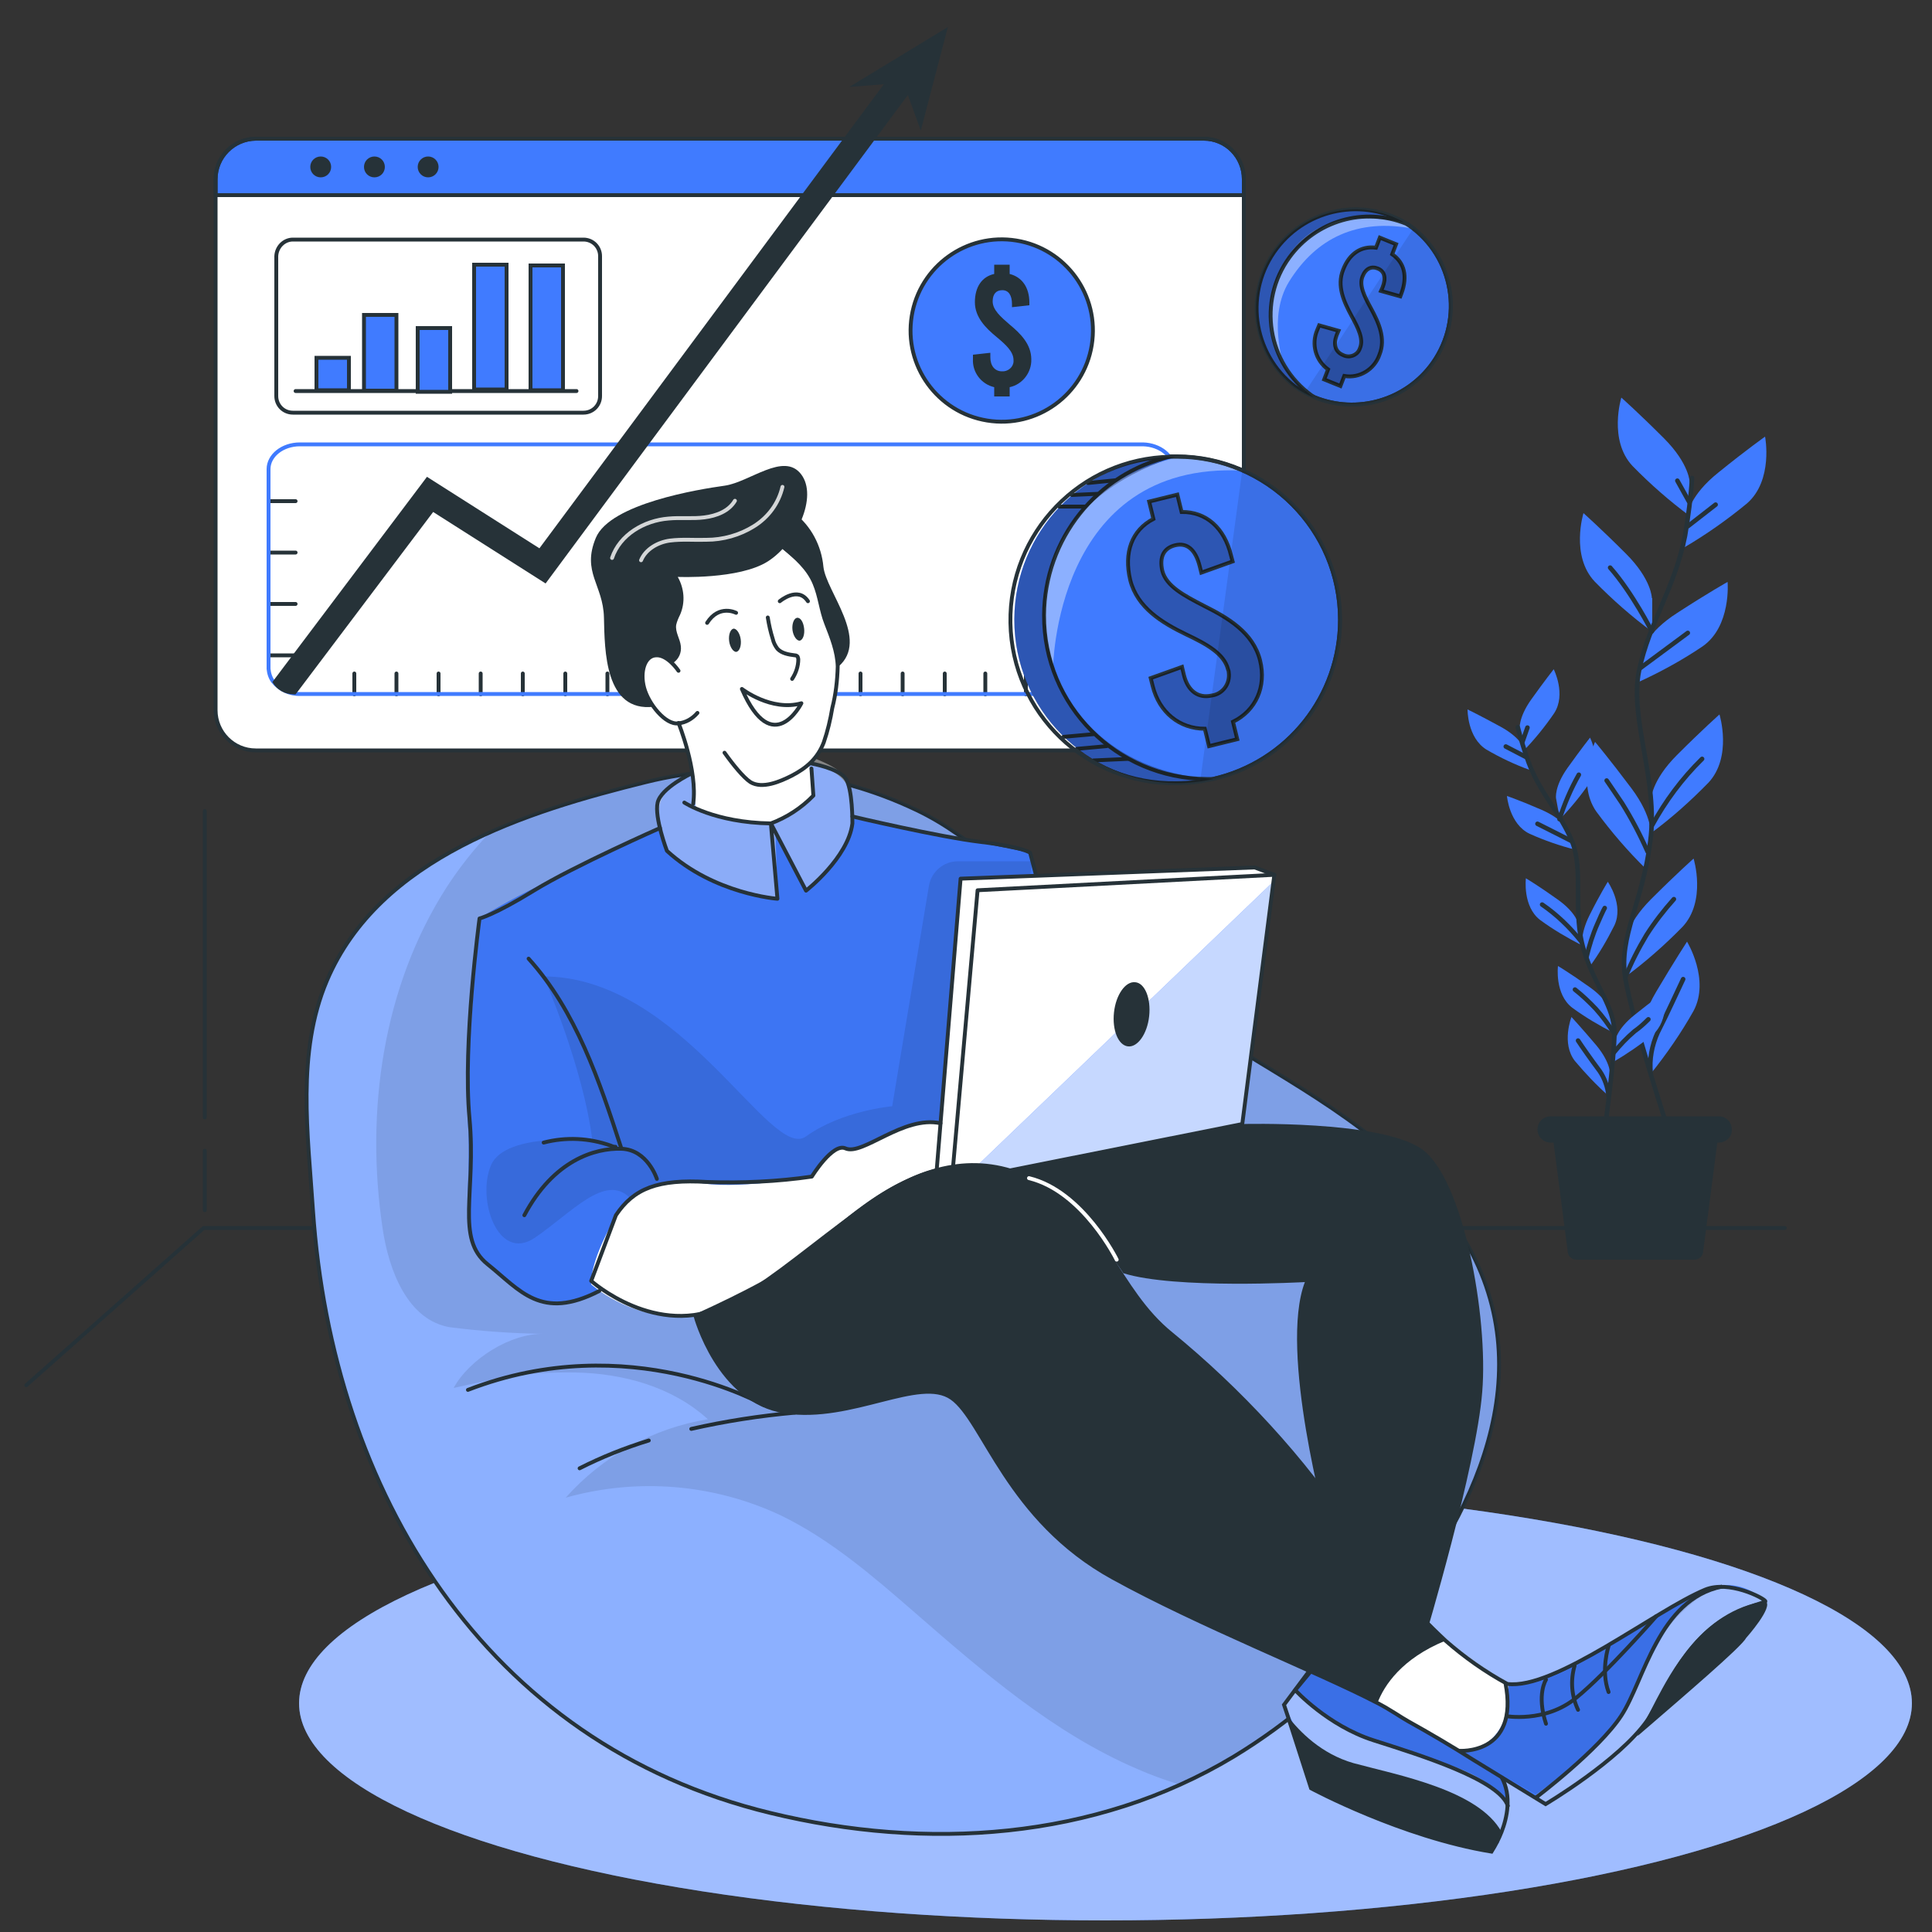 <?xml version="1.0" encoding="utf-8"?>
<!-- Generator: Adobe Illustrator 25.0.0, SVG Export Plug-In . SVG Version: 6.00 Build 0)  -->
<svg version="1.1" id="Layer_1" xmlns="http://www.w3.org/2000/svg" xmlns:xlink="http://www.w3.org/1999/xlink" x="0px" y="0px"
	 viewBox="0 0 500 500" style="enable-background:new 0 0 500 500;" xml:space="preserve">
<rect x="0" y="0" width="500" height="500" fill="#333333" stroke="none"/>
<style type="text/css">
	.st0{fill:#407BFF;}
	.st1{opacity:0.5;fill:#FFFFFF;enable-background:new    ;}
	.st2{fill:#FFFFFF;}
	.st3{fill:none;stroke:#263238;stroke-linecap:round;stroke-linejoin:round;}
	.st4{fill:#263238;}
	.st5{fill:#407BFF;stroke:#263238;stroke-miterlimit:10;}
	.st6{fill:none;stroke:#407BFF;stroke-linecap:round;stroke-linejoin:round;}
	.st7{fill:none;stroke:#263238;stroke-width:1.177;stroke-linecap:round;stroke-linejoin:round;}
	.st8{opacity:0.4;fill:#FFFFFF;enable-background:new    ;}
	.st9{fill:none;stroke:#263238;stroke-miterlimit:10;}
	.st10{opacity:0.3;enable-background:new    ;}
	.st11{opacity:0.1;enable-background:new    ;}
	.st12{opacity:5.000000e-02;enable-background:new    ;}
	.st13{fill:#FFFFFF;stroke:#263238;stroke-linecap:round;stroke-linejoin:round;}
	.st14{opacity:0.8;fill:none;stroke:#FFFFFF;stroke-linecap:round;stroke-linejoin:round;enable-background:new    ;}
	.st15{opacity:0.7;fill:#FFFFFF;enable-background:new    ;}
	.st16{fill:none;stroke:#FFFFFF;stroke-linecap:round;stroke-linejoin:round;}
</style>
<g id="freepik--Shadow--inject-27">
	<ellipse class="st0" cx="286.1" cy="440.8" rx="208.7" ry="56.2"/>
	<ellipse class="st1" cx="286.1" cy="440.8" rx="208.7" ry="56.2"/>
</g>
<g id="freepik--Window--inject-27">
	<path class="st2" d="M66.2,35.9h245.3c5.8,0,10.4,4.7,10.4,10.4v137.5c0,5.8-4.7,10.4-10.4,10.4H66.2c-5.8,0-10.4-4.7-10.4-10.4
		V46.4C55.8,40.6,60.4,35.9,66.2,35.9z"/>
	<path class="st0" d="M321.9,46.4v4.1H55.8v-4.1c0-5.8,4.7-10.4,10.4-10.5h245.4C317.3,35.9,321.9,40.6,321.9,46.4
		C321.9,46.3,321.9,46.3,321.9,46.4z"/>
	<path class="st3" d="M66.2,35.9h245.3c5.8,0,10.4,4.7,10.4,10.4v137.5c0,5.8-4.7,10.4-10.4,10.4H66.2c-5.8,0-10.4-4.7-10.4-10.4
		V46.4C55.8,40.6,60.4,35.9,66.2,35.9z"/>
	<path class="st3" d="M321.9,46.4v4.1H55.8v-4.1c0-5.8,4.7-10.4,10.4-10.5h245.4C317.3,35.9,321.9,40.6,321.9,46.4
		C321.9,46.3,321.9,46.3,321.9,46.4z"/>
	<path class="st4" d="M85.7,43.2c0,1.5-1.2,2.7-2.7,2.7c-1.5,0-2.7-1.2-2.7-2.7c0-1.5,1.2-2.7,2.7-2.7c0,0,0,0,0,0
		C84.5,40.5,85.7,41.7,85.7,43.2z"/>
	<path class="st4" d="M99.6,43.2c0,1.5-1.2,2.7-2.7,2.7c-1.5,0-2.7-1.2-2.7-2.7c0-1.5,1.2-2.7,2.7-2.7c0,0,0,0,0,0
		C98.4,40.5,99.6,41.7,99.6,43.2z"/>
	<circle class="st4" cx="110.8" cy="43.2" r="2.7"/>
	<path class="st3" d="M75.8,62h75.2c2.4,0,4.3,1.9,4.3,4.3v36.2c0,2.4-1.9,4.3-4.3,4.3H75.8c-2.4,0-4.3-1.9-4.3-4.3V66.3
		C71.6,63.9,73.5,62,75.8,62z"/>
	<line class="st3" x1="76.5" y1="101.2" x2="149.2" y2="101.2"/>
	<rect x="81.9" y="92.6" class="st5" width="8.4" height="8.4"/>
	<rect x="94.2" y="81.5" class="st5" width="8.4" height="19.6"/>
	<rect x="108.1" y="84.9" class="st5" width="8.4" height="16.5"/>
	<rect x="122.7" y="68.5" class="st5" width="8.4" height="32.3"/>
	<rect x="137.3" y="68.7" class="st5" width="8.4" height="32.3"/>
	
		<ellipse transform="matrix(0.16 -0.987 0.987 0.16 133.373 327.789)" class="st5" cx="259.3" cy="85.5" rx="23.6" ry="23.6"/>
	<path class="st4" d="M261.3,100.2v2.4h-4v-2.4c-3.4-0.8-5.7-3.9-5.5-7.3v-1.1l4.5-0.5v1.2c0,2.2,1.2,3.6,3,3.6c1.5,0.1,2.9-1,3-2.5
		c0-0.1,0-0.3,0-0.4c0-2.2-2-4-4.4-6c-2.8-2.3-5.6-5.1-5.6-9c0-3.9,1.8-6.6,5-7.3v-2.4h4v2.4c3.2,0.8,5.1,3.5,5.1,7.4V79l-4.5,0.5
		v-0.8c0-2.3-0.9-3.6-2.5-3.6s-2.5,1-2.5,2.9c0,2.2,2.1,4,4.4,6c2.8,2.3,5.6,5.1,5.6,9C267,96.4,264.6,99.5,261.3,100.2z"/>
	<line class="st3" x1="69.6" y1="129.7" x2="76.5" y2="129.7"/>
	<line class="st3" x1="69.6" y1="143" x2="76.5" y2="143"/>
	<line class="st3" x1="69.6" y1="156.3" x2="76.5" y2="156.3"/>
	<line class="st3" x1="69.6" y1="169.6" x2="76.5" y2="169.6"/>
	<line class="st3" x1="91.7" y1="179.7" x2="91.7" y2="174.3"/>
	<line class="st3" x1="102.6" y1="179.7" x2="102.6" y2="174.3"/>
	<line class="st3" x1="113.5" y1="179.7" x2="113.5" y2="174.3"/>
	<line class="st3" x1="124.4" y1="179.7" x2="124.4" y2="174.3"/>
	<line class="st3" x1="135.3" y1="179.7" x2="135.3" y2="174.3"/>
	<line class="st3" x1="146.3" y1="179.7" x2="146.3" y2="174.3"/>
	<line class="st3" x1="157.2" y1="179.7" x2="157.2" y2="174.3"/>
	<line class="st3" x1="168.1" y1="179.7" x2="168.1" y2="174.3"/>
	<line class="st3" x1="179" y1="179.7" x2="179" y2="174.3"/>
	<line class="st3" x1="189.9" y1="179.7" x2="189.9" y2="174.3"/>
	<line class="st3" x1="200.8" y1="179.7" x2="200.8" y2="174.3"/>
	<line class="st3" x1="211.8" y1="179.7" x2="211.8" y2="174.3"/>
	<line class="st3" x1="222.7" y1="179.7" x2="222.7" y2="174.3"/>
	<line class="st3" x1="233.6" y1="179.7" x2="233.6" y2="174.3"/>
	<line class="st3" x1="244.5" y1="179.7" x2="244.5" y2="174.3"/>
	<line class="st3" x1="255" y1="179.7" x2="255" y2="174.3"/>
	<line class="st3" x1="265.5" y1="179.7" x2="265.5" y2="174.3"/>
	<line class="st3" x1="276" y1="179.7" x2="276" y2="174.3"/>
	<path class="st6" d="M303.8,121.5v51.7c0,3.5-3.6,6.4-8.1,6.4H77.7c-2.7,0.1-5.3-1.1-7-3.2c-0.7-0.9-1.1-2.1-1.2-3.3v-51.7
		c0-3.5,3.6-6.4,8.1-6.4h218.2C300.2,115.1,303.8,118,303.8,121.5z"/>
	<path class="st4" d="M237.4,21.3l-69.6,93.8L141.2,151l-29.1-18.5l-35.6,47.2H76c-2.3,0-4.4-1.2-5.5-3.2l40-53.1l29.1,18.5
		l19.9-26.8L232,17.4L237.4,21.3z"/>
	<polygon class="st4" points="219.8,22.5 245.3,7 238.3,33.8 233.8,21.4 	"/>
</g>
<g id="freepik--Floor--inject-27">
	<polyline class="st3" points="461.9,317.8 52.7,317.8 6.8,358.5 	"/>
	<line class="st3" x1="53" y1="289.2" x2="53" y2="209.9"/>
	<line class="st3" x1="53" y1="313.2" x2="53" y2="297.8"/>
	<g id="freepik--freepik--Plants--inject-120--inject-27">
		<path class="st0" d="M437.3,124.9c0,0,0-4.8-6.7-11.5c-6.7-6.7-11-10.5-11-10.5s-3.4,11,2.9,17.7c4.6,4.7,9.6,9.1,14.9,13V124.9z"
			/>
		<path class="st0" d="M427.5,154.8c0,0,0-4.8-6.7-11.5c-6.7-6.7-11-10.5-11-10.5s-3.4,11,2.9,17.7c4.6,4.7,9.6,9.1,14.9,13V154.8z"
			/>
		<path class="st0" d="M436.8,133c0,0,0.5-4.8,7.9-10.7c7.4-6,12.1-9.3,12.1-9.3s2.2,11.3-4.7,17.3c-5.1,4.2-10.5,8-16.1,11.3
			L436.8,133z"/>
		<path class="st0" d="M425.1,168.4c0,0,1-4.7,9-9.8c8-5.2,13-8,13-8s1,11.5-6.5,16.7c-5.5,3.7-11.2,6.8-17.2,9.5L425.1,168.4z"/>
		<path class="st0" d="M427.3,206.9c0,0,0-4.8,6.7-11.5c6.7-6.7,11-10.5,11-10.5s3.4,11-2.9,17.7c-4.6,4.7-9.5,9.1-14.8,13V206.9z"
			/>
		<path class="st0" d="M427.2,216.3c0,0,0.7-4.7-5-12.3s-9.4-12-9.4-12s-4.9,10.5,0.3,18c3.9,5.3,8.2,10.3,12.9,14.9L427.2,216.3z"
			/>
		<path class="st0" d="M420.6,244.2c0,0,0-4.8,6.7-11.5c6.7-6.7,11-10.5,11-10.5s3.4,11-2.9,17.7c-4.6,4.7-9.6,9.1-14.9,13V244.2z"
			/>
		<path class="st0" d="M425,269.5c0,0-1.2-4.7,3.6-12.8c4.8-8.1,8-13,8-13s6,9.8,1.7,17.9c-3.2,5.7-7,11.2-11.1,16.3L425,269.5z"/>
		<path class="st7" d="M437.9,123.7c-0.3,5-1,10-1.8,14.9c-2.7,13.7-9.3,22.5-11.9,34.9c-2.6,12.4,5,28.3,2.9,44.2
			c-2,15.9-8.2,24.7-6.5,35.3c1.7,10.6,11.1,39.3,11.1,39.3"/>
		<line class="st7" x1="436.8" y1="136.2" x2="444" y2="130.6"/>
		<line class="st7" x1="437.1" y1="129.8" x2="434.1" y2="124.4"/>
		<path class="st7" d="M424.5,172.9c0,0,6.1-4.5,12.3-9.1"/>
		<path class="st7" d="M427.5,163.4c0,0-5-9.9-10.8-16.5"/>
		<path class="st7" d="M427.5,213.7c3.5-6.4,7.8-12.2,13-17.3"/>
		<path class="st7" d="M426.4,220.4c-1.9-4.3-4.1-8.5-6.6-12.5c-3.5-5.2-4-5.9-4-5.9"/>
		<path class="st7" d="M420.6,253c1.5-3.8,3.4-7.5,5.5-11c2.1-3.3,4.5-6.4,7.1-9.3"/>
		<path class="st7" d="M427.2,277.8c-0.4-3.6,0.3-7.3,1.8-10.6c2.5-4.9,5.4-11.3,6.6-13.8"/>
		<path class="st0" d="M393.3,188.9c0,0-0.5-3,3-7.9s5.8-7.8,5.8-7.8s3.3,6.5,0.1,11.4c-2.4,3.5-5,6.7-7.9,9.7L393.3,188.9z"/>
		<path class="st0" d="M402.7,206.6c0,0-0.5-3,3-7.9c3.5-4.9,5.8-7.8,5.8-7.8s3.3,6.6,0.1,11.4c-2.4,3.5-5,6.7-7.9,9.7L402.7,206.6z
			"/>
		<path class="st0" d="M394.5,193.9c0,0-0.8-2.9-6.1-5.8c-5.3-2.9-8.6-4.5-8.6-4.5s-0.1,7.3,4.9,10.4c3.6,2.1,7.4,3.9,11.3,5.3
			L394.5,193.9z"/>
		<path class="st0" d="M405.7,214.8c0,0-1.2-2.8-6.7-5.2c-5.5-2.4-9-3.6-9-3.6s0.6,7.3,5.9,9.8c3.8,1.7,7.8,3.1,11.8,4.1
			L405.7,214.8z"/>
		<path class="st0" d="M408.5,239.2c0,0-0.5-3-5.5-6.5c-4.9-3.5-8.1-5.4-8.1-5.4s-0.9,7.3,3.7,10.8c3.4,2.5,7,4.6,10.7,6.5
			L408.5,239.2z"/>
		<path class="st0" d="M409.6,245.1c0,0-0.9-2.9,1.8-8.3s4.7-8.6,4.7-8.6s4.2,6,1.7,11.3c-1.9,3.8-4,7.4-6.5,10.8L409.6,245.1z"/>
		<path class="st0" d="M418,269.4c0,0,0.3-3,5.1-6.8c4.7-3.8,7.7-5.8,7.7-5.8s1.3,7.2-3.1,11c-3.2,2.6-6.7,5-10.3,7.1L418,269.4z"/>
		<path class="st0" d="M416.8,261.9c0,0-0.5-3-5.5-6.5c-4.9-3.5-8.1-5.4-8.1-5.4s-0.9,7.3,3.7,10.8c3.4,2.5,7,4.6,10.7,6.5
			L416.8,261.9z"/>
		<path class="st0" d="M416.7,278.2c0,0,0.3-3-3.6-7.7c-3.9-4.6-6.4-7.3-6.4-7.3s-2.7,6.8,0.9,11.4c2.7,3.2,5.6,6.3,8.7,9
			L416.7,278.2z"/>
		<path class="st7" d="M392.8,188.2c0.8,3.1,1.7,6.1,2.8,9.1c3.1,8.3,8.3,13.1,11.3,20.6s0,18.3,3,28c3,9.7,7.9,14.6,7.9,21.5
			s-2.6,25.9-2.6,25.9"/>
		<line class="st7" x1="394.9" y1="195.9" x2="389.7" y2="193.2"/>
		<line class="st7" x1="394" y1="192" x2="395.3" y2="188.3"/>
		<path class="st7" d="M406.6,217.6c0,0-4.3-2.2-8.7-4.4"/>
		<path class="st7" d="M403.6,212c1.3-4,2.9-7.8,5-11.5"/>
		<path class="st7" d="M409.1,243.5c-2.9-3.6-6.2-6.8-10-9.4"/>
		<path class="st7" d="M410.6,247.6c0.7-2.9,1.6-5.8,2.8-8.5c1.6-3.7,1.9-4.1,1.9-4.1"/>
		<path class="st7" d="M417.5,272.6c1.7-2.1,3.5-4,5.5-5.7c1.3-0.9,2.5-2,3.6-3.1"/>
		<path class="st7" d="M417.7,267.4c-1.4-2.2-2.9-4.3-4.7-6.3c-1.7-1.8-3.5-3.5-5.4-5"/>
		<path class="st7" d="M416.3,283.7c-0.2-2.3-1-4.6-2.3-6.5c-2.1-2.8-4.7-6.5-5.6-7.9"/>
		<path class="st4" d="M438.6,326H408c-1.3,0-2.3-1-2.3-2.3l-4.4-33.8h43.9l-4.4,33.8C440.8,325,439.8,326,438.6,326z"/>
		<path class="st4" d="M444.8,295.7h-43.5c-1.9,0-3.4-1.5-3.4-3.4l0,0c0-1.9,1.5-3.4,3.4-3.4h43.5c1.9,0,3.4,1.5,3.4,3.4
			c0,0,0,0,0,0l0,0C448.3,294.2,446.7,295.7,444.8,295.7C444.8,295.7,444.8,295.7,444.8,295.7z"/>
	</g>
</g>
<g id="freepik--Coins--inject-27">
	<path class="st0" d="M346.8,160.4c0,19.7-13.6,36.7-32.7,41.2h-0.1c-1.1,0.2-2.2,0.5-3.4,0.6c-2,0.3-4,0.4-6,0.4
		c-23.3-0.1-42.2-19.1-42.1-42.4c0.1-22.6,17.9-41.1,40.5-42.1c0.4,0,0.8,0,1.2,0c0.1,0,0.2,0,0.4,0c0.1,0,0.3,0,0.4,0
		c5.7,0,11.3,1.2,16.5,3.5C336.9,128.5,346.8,143.7,346.8,160.4z"/>
	<path class="st8" d="M321.5,121.8c-48.8-2.5-49,51.6-49,51.6s-7.4-17.7,4.7-37.2c6.8-10.9,18.6-15.8,27.8-17.9
		C310.7,118.3,316.3,119.5,321.5,121.8z"/>
	<path class="st3" d="M346.8,160.4c0,19.7-13.6,36.8-32.9,41.2c-3.1,0.7-6.2,1.1-9.4,1.1c-23.3,0.4-42.6-18.1-43-41.5
		c-0.4-23.3,18.1-42.6,41.5-43c0.5,0,1,0,1.6,0C327.9,118.2,346.8,137.1,346.8,160.4z"/>
	<path class="st3" d="M346.8,160.4c0,19.7-13.6,36.8-32.9,41.2c-0.5,0-1,0-1.6,0c-23.3-0.1-42.2-19-42.1-42.4
		c0.1-19.6,13.6-36.7,32.8-41.1c0.5,0,1,0,1.6,0C327.9,118.2,346.8,137.1,346.8,160.4z"/>
	<path class="st9" d="M319.1,186.8l1.1,4.5l-7.3,1.8l-1.1-4.5c-6.5,0-11.8-4.2-13.5-11.1l-0.5-2l8.1-2.9l0.5,2.1
		c1,4.1,3.7,6.1,7.2,5.3c2.9-0.4,4.8-3.1,4.4-6c0-0.3-0.1-0.5-0.2-0.8c-1-4-5.5-6.5-10.8-9c-6.2-3-12.7-6.9-14.5-14.1
		c-1.7-7.1,0.4-12.9,6-15.8l-1.1-4.5l7.3-1.8l1.1,4.5c6.3-0.1,11.1,4.1,12.8,11.3l0.4,1.5l-8.1,2.9l-0.4-1.6
		c-1.1-4.4-3.3-6.2-6.3-5.5c-3,0.7-4.2,3-3.4,6.6c1,4,5.6,6.4,10.8,9.1c6.2,3.1,12.7,6.9,14.5,14.1
		C327.8,177.7,325,183.9,319.1,186.8z"/>
	<path class="st10" d="M319.1,186.8l1.1,4.5l-7.3,1.8l-1.1-4.5c-6.5,0-11.8-4.2-13.5-11.1l-0.5-2l8.1-2.9l0.5,2.1
		c1,4.1,3.7,6.1,7.2,5.3c2.9-0.4,4.8-3.1,4.4-6c0-0.3-0.1-0.5-0.2-0.8c-1-4-5.5-6.5-10.8-9c-6.2-3-12.7-6.9-14.5-14.1
		c-1.7-7.1,0.4-12.9,6-15.8l-1.1-4.5l7.3-1.8l1.1,4.5c6.3-0.1,11.1,4.1,12.8,11.3l0.4,1.5l-8.1,2.9l-0.4-1.6
		c-1.1-4.4-3.3-6.2-6.3-5.5c-3,0.7-4.2,3-3.4,6.6c1,4,5.6,6.4,10.8,9.1c6.2,3.1,12.7,6.9,14.5,14.1
		C327.8,177.7,325,183.9,319.1,186.8z"/>
	<line class="st3" x1="283" y1="196.8" x2="291.9" y2="196.4"/>
	<line class="st3" x1="278.7" y1="193.8" x2="286.4" y2="193.1"/>
	<line class="st3" x1="275.2" y1="190.7" x2="283" y2="190"/>
	<line class="st3" x1="274.1" y1="131.1" x2="280.8" y2="131.1"/>
	<line class="st3" x1="277.4" y1="128.1" x2="284" y2="127.8"/>
	<line class="st3" x1="281.6" y1="125" x2="288.6" y2="124.3"/>
	<path class="st10" d="M314.1,201.6h-0.1c-3.1,0.7-6.2,1.1-9.4,1.1c-23.3-0.1-42.2-19.1-42.1-42.4c0.1-22.6,17.9-41.1,40.5-42.1
		c0.4,0,0.8,0,1.2,0c-10.3,3.2-27.6,11.5-32.2,28.8C265.4,171.6,280.1,199.5,314.1,201.6z"/>
	<path class="st11" d="M346.8,160.4c0,19.7-13.6,36.7-32.7,41.2h-0.1c-1.1,0.2-2.2,0.5-3.4,0.6l10.9-80.5
		C336.9,128.5,346.8,143.7,346.8,160.4z"/>
	<path class="st0" d="M370.8,93.9c-6.9,9.7-19.6,13.4-30.6,8.9l-0.2-0.1c-0.8-0.3-1.6-0.7-2.3-1.2c-0.9-0.5-1.7-1-2.5-1.5
		c-11.2-8.6-13.4-24.6-4.8-35.9c7.8-10.2,21.8-13,33-6.7l0.6,0.4c0.3,0.2,0.5,0.3,0.8,0.5s0.8,0.6,1.2,0.9
		C376.4,67.7,378.6,82.9,370.8,93.9z"/>
	<path class="st8" d="M332.2,94.3c0,0-4.2-12.3,1.4-21.4c7-11.3,17.7-16.5,32.2-13.7c0,0-7.9-5.3-21.1-1.5
		C331.5,61.4,324.4,79.6,332.2,94.3z"/>
	<path class="st3" d="M370.8,93.9c-6.9,9.7-19.6,13.4-30.6,8.9c-1.8-0.7-3.4-1.6-5-2.7c-11.2-8.6-13.3-24.7-4.7-35.9
		c7.9-10.3,22.3-13.1,33.5-6.4c0.3,0.2,0.5,0.3,0.8,0.5C376.2,66.5,378.9,82.4,370.8,93.9z"/>
	<path class="st3" d="M370.8,93.9c-6.9,9.7-19.6,13.4-30.6,8.9l-0.8-0.5c-11.4-8.3-14-24.3-5.7-35.7c6.9-9.5,19.3-13.1,30.2-8.7
		c0.3,0.2,0.5,0.3,0.8,0.5C376.2,66.5,378.9,82.4,370.8,93.9z"/>
	<path class="st9" d="M347.9,97.3l-1,2.6l-4.2-1.7l1-2.6c-3.2-2.3-4.4-6.5-2.8-10.2l0.5-1.2l5,1.4l-0.5,1.2
		c-0.9,2.4-0.3,4.3,1.7,5.1c1.6,0.8,3.5,0.1,4.2-1.4c0.1-0.2,0.1-0.3,0.2-0.5c0.9-2.3-0.5-5.1-2.2-8.2c-2-3.7-3.9-7.8-2.2-12
		c1.6-4.2,4.7-6.2,8.5-5.7l1-2.6l4.2,1.7l-1,2.6c3.2,2.2,4,5.8,2.4,10.1l-0.3,0.8l-5-1.4l0.4-0.9c1-2.5,0.5-4.2-1.2-4.9
		c-1.7-0.7-3.2,0-4,2.1c-0.9,2.3,0.5,5.1,2.2,8.2c2,3.7,3.9,7.8,2.2,12C355.7,95.6,351.8,98,347.9,97.3z"/>
	<path class="st10" d="M347.9,97.3l-1,2.6l-4.2-1.7l1-2.6c-3.2-2.3-4.4-6.5-2.8-10.2l0.5-1.2l5,1.4l-0.5,1.2
		c-0.9,2.4-0.3,4.3,1.7,5.1c1.6,0.8,3.5,0.1,4.2-1.4c0.1-0.2,0.1-0.3,0.2-0.5c0.9-2.3-0.5-5.1-2.2-8.2c-2-3.7-3.9-7.8-2.2-12
		c1.6-4.2,4.7-6.2,8.5-5.7l1-2.6l4.2,1.7l-1,2.6c3.2,2.2,4,5.8,2.4,10.1l-0.3,0.8l-5-1.4l0.4-0.9c1-2.5,0.5-4.2-1.2-4.9
		c-1.7-0.7-3.2,0-4,2.1c-0.9,2.3,0.5,5.1,2.2,8.2c2,3.7,3.9,7.8,2.2,12C355.7,95.6,351.8,98,347.9,97.3z"/>
	<path class="st10" d="M363.3,57.5c-7-1.2-15.8-1.9-20.6,1.2c-8.8,5.6-14.2,12.7-14.1,24.2s10.8,19.5,10.8,19.5l0.6,0.5
		c-1.7-0.7-3.3-1.6-4.9-2.7c-11.2-8.6-13.4-24.6-4.8-35.9C338.1,54.1,352.2,51.2,363.3,57.5L363.3,57.5z"/>
	<path class="st11" d="M370.8,93.9c-6.9,9.7-19.6,13.4-30.6,8.9l-0.2-0.1c-0.8-0.3-1.6-0.7-2.3-1.2l28.1-42.4
		C376.4,67.7,378.6,82.9,370.8,93.9z"/>
</g>
<g id="freepik--Character--inject-27">
	<path class="st0" d="M357.6,421.6c-10.8,13-23.7,24.2-38.2,33c-4.5,2.7-9.2,5.1-14,7.3c-33.1,14.9-70.7,15.8-106,7.3
		c-74.1-18-113.4-83.3-118.4-155.9c-1.3-19.6-4.3-40.8,3.6-59.5s24-30.3,42.2-38.3c13.2-5.9,27.4-9.8,40.4-13
		c23.4-5.8,48.2-3.2,69.9,7.2c15.2,7.2,26.1,19.8,38.9,30.4c1.4,1.1,2.7,2.2,4.1,3.3c12.9,10.4,26.5,20,40.7,28.6
		c21.5,13.1,43.6,25.5,57.3,47.6C400.2,354.7,381.7,393,357.6,421.6z"/>
	<path class="st8" d="M357.6,421.6c-10.8,13-23.7,24.2-38.2,33c-4.5,2.7-9.2,5.1-14,7.3c-33.1,14.9-70.7,15.8-106,7.3
		c-74.1-18-113.4-83.3-118.4-155.9c-1.3-19.6-4.3-40.8,3.6-59.5s24-30.3,42.2-38.3c13.2-5.9,27.4-9.8,40.4-13
		c23.4-5.8,48.2-3.2,69.9,7.2c15.2,7.2,26.1,19.8,38.9,30.4c1.4,1.1,2.7,2.2,4.1,3.3c12.9,10.4,26.5,20,40.7,28.6
		c21.5,13.1,43.6,25.5,57.3,47.6C400.2,354.7,381.7,393,357.6,421.6z"/>
	<path class="st9" d="M280.1,243.3c-1.4-1.1-2.7-2.2-4.1-3.4c-12.8-10.6-23.7-23.1-38.9-30.3c-21.8-10.4-46.5-13-69.9-7.2
		c-30.8,7.6-69,19.4-82.6,51.4c-7.9,18.6-4.9,39.8-3.6,59.5c5,72.6,44.4,138,118.4,155.9c40.3,9.8,83.8,7.1,119.9-14.6
		c14.5-8.8,27.4-20,38.2-33c24.1-28.6,42.6-66.9,20.7-102.1c-13.8-22.1-35.8-34.5-57.3-47.6C306.7,263.3,293.1,253.7,280.1,243.3z"
		/>
	<path class="st3" d="M167.9,372.8c-6.2,1.9-12.2,4.3-17.9,7.2"/>
	<path class="st3" d="M205.7,365.6c-9,0.8-18,2.2-26.8,4.2"/>
	<path class="st3" d="M197.8,363.7c0,0-34.8-20.2-76.7-4"/>
	<path class="st11" d="M357.6,421.6c-10.8,13-23.7,24.2-38.2,33c-4.5,2.7-9.2,5.1-14,7.3c-3.8-1.2-7.5-2.5-11.1-4.1
		c-21.7-9.3-39.9-25.1-57.7-40.6c-10.7-9.3-21.7-18.8-34.5-25c-17.4-8.2-37.2-9.8-55.7-4.6c9.6-10.8,22.6-18,36.8-20.3
		c-9.2-8.4-22-11.9-34.4-12.1s-19.3,1.3-31.4,4c4.1-7.5,14.8-14.2,23.3-14c-8.1-0.1-16.2-0.7-24.2-1.7c-11-1.8-15.9-14.7-17.5-25.7
		c-4.5-30.3,0.1-62.5,16.6-88.2c3.3-5.1,7.1-9.9,11.3-14.3c13.2-5.9,27.4-9.8,40.4-13c23.4-5.8,48.2-3.2,69.9,7.2
		c15.2,7.2,26.1,19.8,38.9,30.4c1.4,1.1,2.7,2.2,4.1,3.3c12.9,10.4,26.5,20,40.7,28.6c21.5,13.1,43.6,25.5,57.3,47.6
		C400.2,354.7,381.7,393,357.6,421.6z"/>
	<path class="st2" d="M369.7,420.7c6.5,5.4,13.3,10.5,20.4,15.1c13.8,0.9,7.6,17.7,7.6,17.7l-11.8,7.6c0,0-20.3-16.1-31.4-21.3
		C343.5,434.5,369.7,420.7,369.7,420.7z"/>
	<path class="st10" d="M271.4,244.7c0,0-1.9-18.8-4.9-24l-45.9-9.4v-3.6c0,0,1.1-6.2-9.2-10.1c-10.2-3.9-31.6,1.2-37.1,5.3
		c-5.5,4.2-3.5,11.3-3.5,11.3s-18.5,9.3-26.8,12.9c-6.8,3.1-13.4,6.6-19.9,10.5c0,0-3.8,43.1-3,53.2c0.7,10-0.6,19.4,0.3,25
		c0.9,5.5,1.5,8.7,7.4,13.4c5.8,4.7,11.1,11.6,26.4,4.8l-2.1-1.7l100.4-33.8L271.4,244.7z"/>
	<path class="st0" d="M271.4,244.7c0,0-1.9-18.8-4.9-24l-45.9-9.4v-3.6c0,0,1.1-6.2-9.2-10.1c-10.2-3.9-31.6,1.2-37.1,5.3
		c-5.5,4.2-3.5,11.3-3.5,11.3s-18.5,9.3-26.8,12.9c-6.8,3.1-13.4,6.6-19.9,10.5c0,0-3.8,43.1-3,53.2c0.7,10-0.6,19.4,0.3,25
		c0.9,5.5,1.5,8.7,7.4,13.4c5.8,4.7,11.1,11.6,26.4,4.8l-2.1-1.7l100.4-33.8L271.4,244.7z"/>
	<path class="st12" d="M271.4,244.7c0,0-1.9-18.8-4.9-24l-45.9-9.4v-3.6c0,0,1.1-6.2-9.2-10.1c-10.2-3.9-31.6,1.2-37.1,5.3
		c-5.5,4.2-3.5,11.3-3.5,11.3s-18.5,9.3-26.8,12.9c-6.8,3.1-13.4,6.6-19.9,10.5c0,0-3.8,43.1-3,53.2c0.7,10-0.6,19.4,0.3,25
		c0.9,5.5,1.5,8.7,7.4,13.4c5.8,4.7,11.1,11.6,26.4,4.8l-2.1-1.7l100.4-33.8L271.4,244.7z"/>
	<path class="st11" d="M267.1,222.9h-19.2c-3.7,0-6.9,2.7-7.5,6.4l-9.5,57c0,0-13,1.1-22.3,7.8c-9.2,6.7-32-41.3-67.9-41.4
		c0,0,10.3,23.6,12.6,42.5c0,0-22.4-2.4-26.2,6.3s1.7,25.2,11.2,18.9c9.5-6.4,18.4-17,24.8-10.3c6.3,6.7,34.7,10.3,34.7,10.3
		l43.6-22l16.9-7.9L267.1,222.9z"/>
	<path class="st8" d="M206.1,194.7c0,0,10.9,3,12.7,6.7c1.8,3.7,1.6,12.9,1.6,12.9c-2.6,6.2-6.7,11.7-11.7,16.1l-8.1-16.1l0.7,18.3
		c0,0-15.5-2.6-22-7.5l-6.6-4.9c0,0-2.8-9.3-2.4-12.5c0.4-3.2,12.2-9.6,12.2-9.6L206.1,194.7z"/>
	<path class="st0" d="M387.9,477c-0.3-0.7,4.5-9.1,0.7-17.7c-3.7-8.6-9.7-5.3-9.7-5.3s-17-10.8-24.1-14.2
		c-5.1-2.6-10.1-5.5-14.8-8.8l-7.6,10.2l7,21.6L387.9,477z"/>
	<path class="st0" d="M378.3,453.5l21.8,13.3c0,0,15.3-9.8,22.7-16.6c7.3-6.8,23.8-21.3,23.8-21.3l10.5-14.1c0,0-7.3-9-19.4-1.8
		c-15.6,9.3-34.7,22.8-47.4,22.7C390.2,435.8,392.7,451.4,378.3,453.5"/>
	<path class="st2" d="M202.4,138.2c0,0,9.9,15,11.7,19.8s3.3,12,2.9,15.5s-4,22-5.8,22.5l-1.8,2l1.2,7.8c0,0-7.7,13.4-30.5,3.6
		c0,0-0.9-15.6-3.7-20.5c-2.8-4.9-6.9,0.9-11.1-13.3c-4.2-14.2,9.1-29.1,9.1-29.1L202.4,138.2z"/>
	<path class="st1" d="M447.5,410.5c0,0-11.2,2-14.9,8.6c-3.6,6.6-10.6,19-13,25s-22.1,20.4-22.1,20.4l2.6,2.4
		c0,0,16.1-9.9,25.7-19.4s31.1-33.2,31.1-33.2S455.4,412.8,447.5,410.5z"/>
	<path class="st1" d="M335.1,437.4l-2.8,3.7l8.5,17.7l47,16.9l2.2-6.9c0,0,0.7-7-15.8-12.3c-16.5-5.3-26.5-8.8-31.2-12.4
		S335.1,437.4,335.1,437.4z"/>
	<path class="st2" d="M180.1,305.9c0,0-14.4-2.2-21.1,9.6c-6.7,11.8-6,16.9-6,16.9s9.5,8.6,22.6,8.1c13.1-0.5,32.1-15.5,38.3-20.3
		c6.2-4.9,21.8-18.8,32.5-15.9l1.2-10.1c0,0-1-4.5-10.2-3.3c-9.1,1.2-12.7,6.4-15.6,6.4s-5.7-2.8-11.6,7.3
		C210,304.5,189.3,308.2,180.1,305.9z"/>
	<path class="st3" d="M198.7,159.8c0.3,1.9,0.7,3.7,1.3,5.6c0.2,0.9,0.6,1.7,1.2,2.5c1.1,1.2,2.9,1.5,4.5,1.7c0.3,0,0.5,0.1,0.7,0.3
		c0.1,0.2,0.2,0.5,0.2,0.7c0,1.8-0.6,3.6-1.6,5.1"/>
	<path class="st11" d="M344.8,425.4l-9.6,12c0,0,10.6,9.8,21.5,13.4c11,3.6,30.1,10.5,33.4,15.7l-1.2-6.3c0,0-30-18.4-36.9-22.8
		C347.8,434.8,345.1,430.3,344.8,425.4z"/>
	<path class="st11" d="M378.3,453.5l19.2,10.9c0,0,9.5-6.5,14.1-11.3c4.7-4.8,10.4-10.1,14-20.8c4.9-14.8,18.8-21.9,18.8-21.9
		s-19.4,9.1-29.5,16.3s-20,10.2-25.7,9.7C389.1,436.5,393.7,451,378.3,453.5z"/>
	<path class="st13" d="M192,178.3c0,0,7.6,5.9,15.4,3.7C207.4,182,200,196.7,192,178.3z"/>
	<path class="st4" d="M191.7,165.5c0.2,1.6-0.3,3-1.1,3.2c-0.8,0.1-1.7-1.2-1.9-2.8s0.3-3,1.1-3.2
		C190.6,162.6,191.5,163.9,191.7,165.5z"/>
	<path class="st4" d="M208.1,162.6c0.2,1.6-0.3,3-1.1,3.2c-0.8,0.1-1.7-1.2-1.9-2.7s0.3-3,1.1-3.2
		C207.1,159.7,207.9,160.9,208.1,162.6z"/>
	<path class="st3" d="M190.5,158.6c0,0-4.4-2.3-7.5,2.6"/>
	<path class="st3" d="M201.8,155.6c0,0,4.7-4,7.3,0"/>
	<path class="st3" d="M175.6,173.6c0,0-2.8-4.2-5.8-4c-3,0.1-4.2,4.3-3.1,8.4s5.5,9.7,8.9,9.2c1.9-0.2,3.6-1.2,4.9-2.7"/>
	<path class="st3" d="M202.7,141.6c3.2,2.6,6.5,5.5,8.1,9.4c1.4,3.3,1.7,7,3,10.3c1.4,3.6,2.9,7.3,3,11.2c-0.1,3.6-0.5,7.2-1.4,10.7
		c-0.5,3-1.2,6-2.2,8.9c-1.6,4.2-4.5,6.7-8.4,8.7c-2.8,1.4-7.5,3.5-10.6,1.6c-1.8-1.2-4.5-4.5-6.7-7.6"/>
	<path class="st3" d="M175.6,187.1c0,0,5,12.3,3.8,20.9"/>
	<path class="st4" d="M174.3,171.5c1.4-1,2.1-2.6,1.9-4.3c-0.2-1.9-1.5-3.6-1.2-5.5c0.2-0.9,0.6-1.8,1-2.6c1.4-3.2,1.1-6.8-0.6-9.8
		c0,0,15.9,0.7,23.3-4c7.4-4.7,13.1-16.8,8.6-22.6c-4.5-5.8-13.3,2.1-19.8,3c-6.5,0.9-29.6,4.6-33.3,13.5
		c-3.7,8.9,1.9,12.1,2.1,20.6c0.2,8.5,0.2,24.6,12.9,23.1c0,0-4.8-6.2-1.5-12.5C170.1,167.7,174.3,171.5,174.3,171.5z"/>
	<path class="st4" d="M205.5,132.7c4.4,3.4,7.1,8.5,7.6,14c0.7,6.4,12,18.8,3.9,25.8c0,0-1.9-7.5-3-11.2c-1.1-3.7-2.5-10.5-4.4-12.8
		c-1.9-2.3-11.8-10.5-11.8-10.5L205.5,132.7z"/>
	<path class="st3" d="M177.1,207.7c0,0,7.8,5.2,22.4,5.4l1.7,19.5c0,0-16.4-1.2-28.6-12.4c0,0-3.3-8.7-2.4-12.5s8.7-7.5,8.7-7.5"/>
	<path class="st3" d="M210,198.9l0.5,7c-3.1,3.2-6.8,5.6-11,7.2l9.1,17.4c0,0,10.9-8.5,12-17.4c0,0,0.1-9.1-1.8-11.7
		c-1.9-2.6-8.8-3.8-8.8-3.8"/>
	<path class="st14" d="M165.9,145c1.2-2.9,4.4-4.7,7.5-5.1s6.3-0.1,9.4-0.2c4.3,0,8.6-1.2,12.3-3.5c3.7-2.3,6.4-5.9,7.4-10.2"/>
	<path class="st14" d="M158.4,144.4c2-6,8.3-9.7,14.6-10.2c3.1-0.3,6.2,0.1,9.3-0.3c3.1-0.4,6.3-1.6,7.9-4.3"/>
	<path class="st3" d="M155.1,334.1c-15.1,7.8-20.5-0.2-28.9-6.9c-8.4-6.7-2.9-18.6-4.7-37.8s2.6-51.7,2.6-51.7s3.8-0.9,14.2-7.3
		c10.5-6.4,32.5-16.1,32.5-16.1"/>
	<path class="st3" d="M170,305.1c0,0-2.4-7.6-9.2-7.8c-6.8-0.2-17.5,2.9-25.1,17.2"/>
	<path class="st3" d="M159.3,296.8c-0.4,0-0.8-0.1-1.2-0.3c-5.6-2-11.6-2.3-17.4-0.8"/>
	<path class="st3" d="M136.8,248.1c12.3,13.6,18.3,31.6,24,49.1"/>
	<path class="st3" d="M220.6,211.3c0,0,22.3,5.3,33.3,6.6c10.9,1.3,12.7,2.8,12.7,2.8l2,7.6"/>
	<polygon class="st2" points="324.7,224.5 248.6,227.4 242.4,305.7 255.4,305.7 321.5,290.9 329.8,226.4 	"/>
	<polygon class="st0" points="246.3,308 329.5,228.2 321.5,290.9 	"/>
	<polygon class="st15" points="246.3,308 329.5,228.2 321.5,290.9 	"/>
	<polygon class="st3" points="246.3,305.9 253,230.4 329.8,226.4 321.5,290.9 	"/>
	<path class="st4" d="M297.4,263c-0.5,4.6-3,8.1-5.5,7.8c-2.5-0.3-4.1-4.2-3.6-8.8c0.5-4.6,3-8.1,5.5-7.8
		C296.3,254.4,297.9,258.4,297.4,263z"/>
	<path class="st4" d="M321.5,290.9c0,0,35.2-1,46.2,6.3c11,7.3,17.5,43.7,15.9,63c-1.5,19.3-14.8,63.7-14.8,63.7l-25.4-28.8
		c0,0-12.5-45.5-5.7-63.3c0,0-33.7,1.9-47-2.3c0,0-11.9-19.5-32.3-25.9L321.5,290.9z"/>
	<path class="st9" d="M374.1,424.6c-9-8.4-17.1-17.8-24.2-27.9c-12.3-19-29.3-37.2-46.8-51.5c-14.1-11.4-17.3-30-34.7-39.4
		c-28.8-15.4-53.7,15.2-63,21.5c-9.3,6.2-25.4,13.3-25.4,13.3s5.9,22.1,23.2,24.7s34.8-9.3,43.1-3.5s14.4,31.5,41.7,46.5
		c22.3,12.3,52.8,24.3,68.4,32.4c3.5,1.8,6.1,3.7,8.1,4.8c5.4,3,11.2,6.4,16.7,9.9l18.8,11.5c0,0,18.9-11.2,26.2-21.5
		c1-1.4,3-5.1,4.9-8.6c4.1-7.8,9.3-14.8,16.5-18.6c5-2.7,9.4-3.5,9.3-3.8c-0.5-0.9-9.5-5.5-15.6-3c-13,5.4-38.9,26-51.2,24.4
		C384.4,432.7,379,428.9,374.1,424.6z"/>
	<path class="st4" d="M374.1,424.6c-11.3,4.6-15.9,11.6-17.6,16.1c-15.7-8.1-46.1-20.1-68.4-32.4c-27.3-15.1-33.4-40.8-41.7-46.5
		s-25.8,6.2-43.1,3.5s-23.2-24.7-23.2-24.7s16.1-7,25.4-13.2s30.8-36.9,63-21.5c17.8,8.5,20.6,27.9,34.7,39.4
		c17.5,14.2,34.5,32.5,46.8,51.5C357,406.9,365.1,416.2,374.1,424.6z"/>
	<path class="st16" d="M289,326c0,0-8.7-17.7-22.7-21.1"/>
	<path class="st3" d="M243.4,290.7c-9.6-2.1-20.2,8.5-24.6,6.5c-3.3-1.5-8.7,7.3-8.7,7.3c-8.9,1.3-18,1.7-27,1.4
		c-12.9-0.8-19.1,1.7-23.7,8.6l-6.4,17c0,0,16.9,15.1,34.9,6.3s42-35.4,58.5-35.3"/>
	<path class="st9" d="M377.5,453.1c0,0,15.8,1.3,12.1-17.6"/>
	<path class="st4" d="M451.9,423.9c-1.2,2.3-15.6,14.6-28.1,25.4c0-0.2,3.5-6.7,4.9-9.5c3.3-6.2,11.9-23.2,28.2-25.4
		C459.2,415.7,451.9,423.9,451.9,423.9z"/>
	<path class="st9" d="M445.7,410.6c-16.5,3.3-20.2,24.4-26.1,33.4c-5.9,9-22.1,21.2-22.1,21.2"/>
	<path class="st9" d="M388.6,459.9c2.7,4.9,1.4,10.6,0,14.2c-0.7,1.8-1.6,3.5-2.6,5.1c-23.3-3.8-46.7-16.4-46.7-16.4l-6-18.6l-1-3
		l9.1-12.2"/>
	<path class="st4" d="M388.6,474.1c-0.7,1.8-1.6,3.5-2.6,5.1c-23.3-3.8-46.7-16.4-46.7-16.4l-6-18.6c3,3.9,8.6,9.7,17,12.1
		C361.7,459.4,382.6,463.2,388.6,474.1z"/>
	<polyline class="st3" points="242.4,303 248.6,227.4 324.7,224.5 329.8,226.4 	"/>
	<path class="st9" d="M389.5,444.1c0,0,10.4,1.9,18.4-4.7c8-6.5,20.9-21.3,20.9-21.3"/>
	<path class="st3" d="M400.1,434.7c0,0-2.5,3.8,0,11.4"/>
	<path class="st3" d="M407.5,431.1c-1.1,3.8-0.8,7.8,0.9,11.4"/>
	<path class="st3" d="M416.3,426c0,0-2.1,6.3,0,11.9"/>
	<path class="st9" d="M343.5,427.4l-8.3,10c0,0,8.4,9.2,20.3,13c11.9,3.8,33,10.3,34.8,17.2"/>
</g>
</svg>
